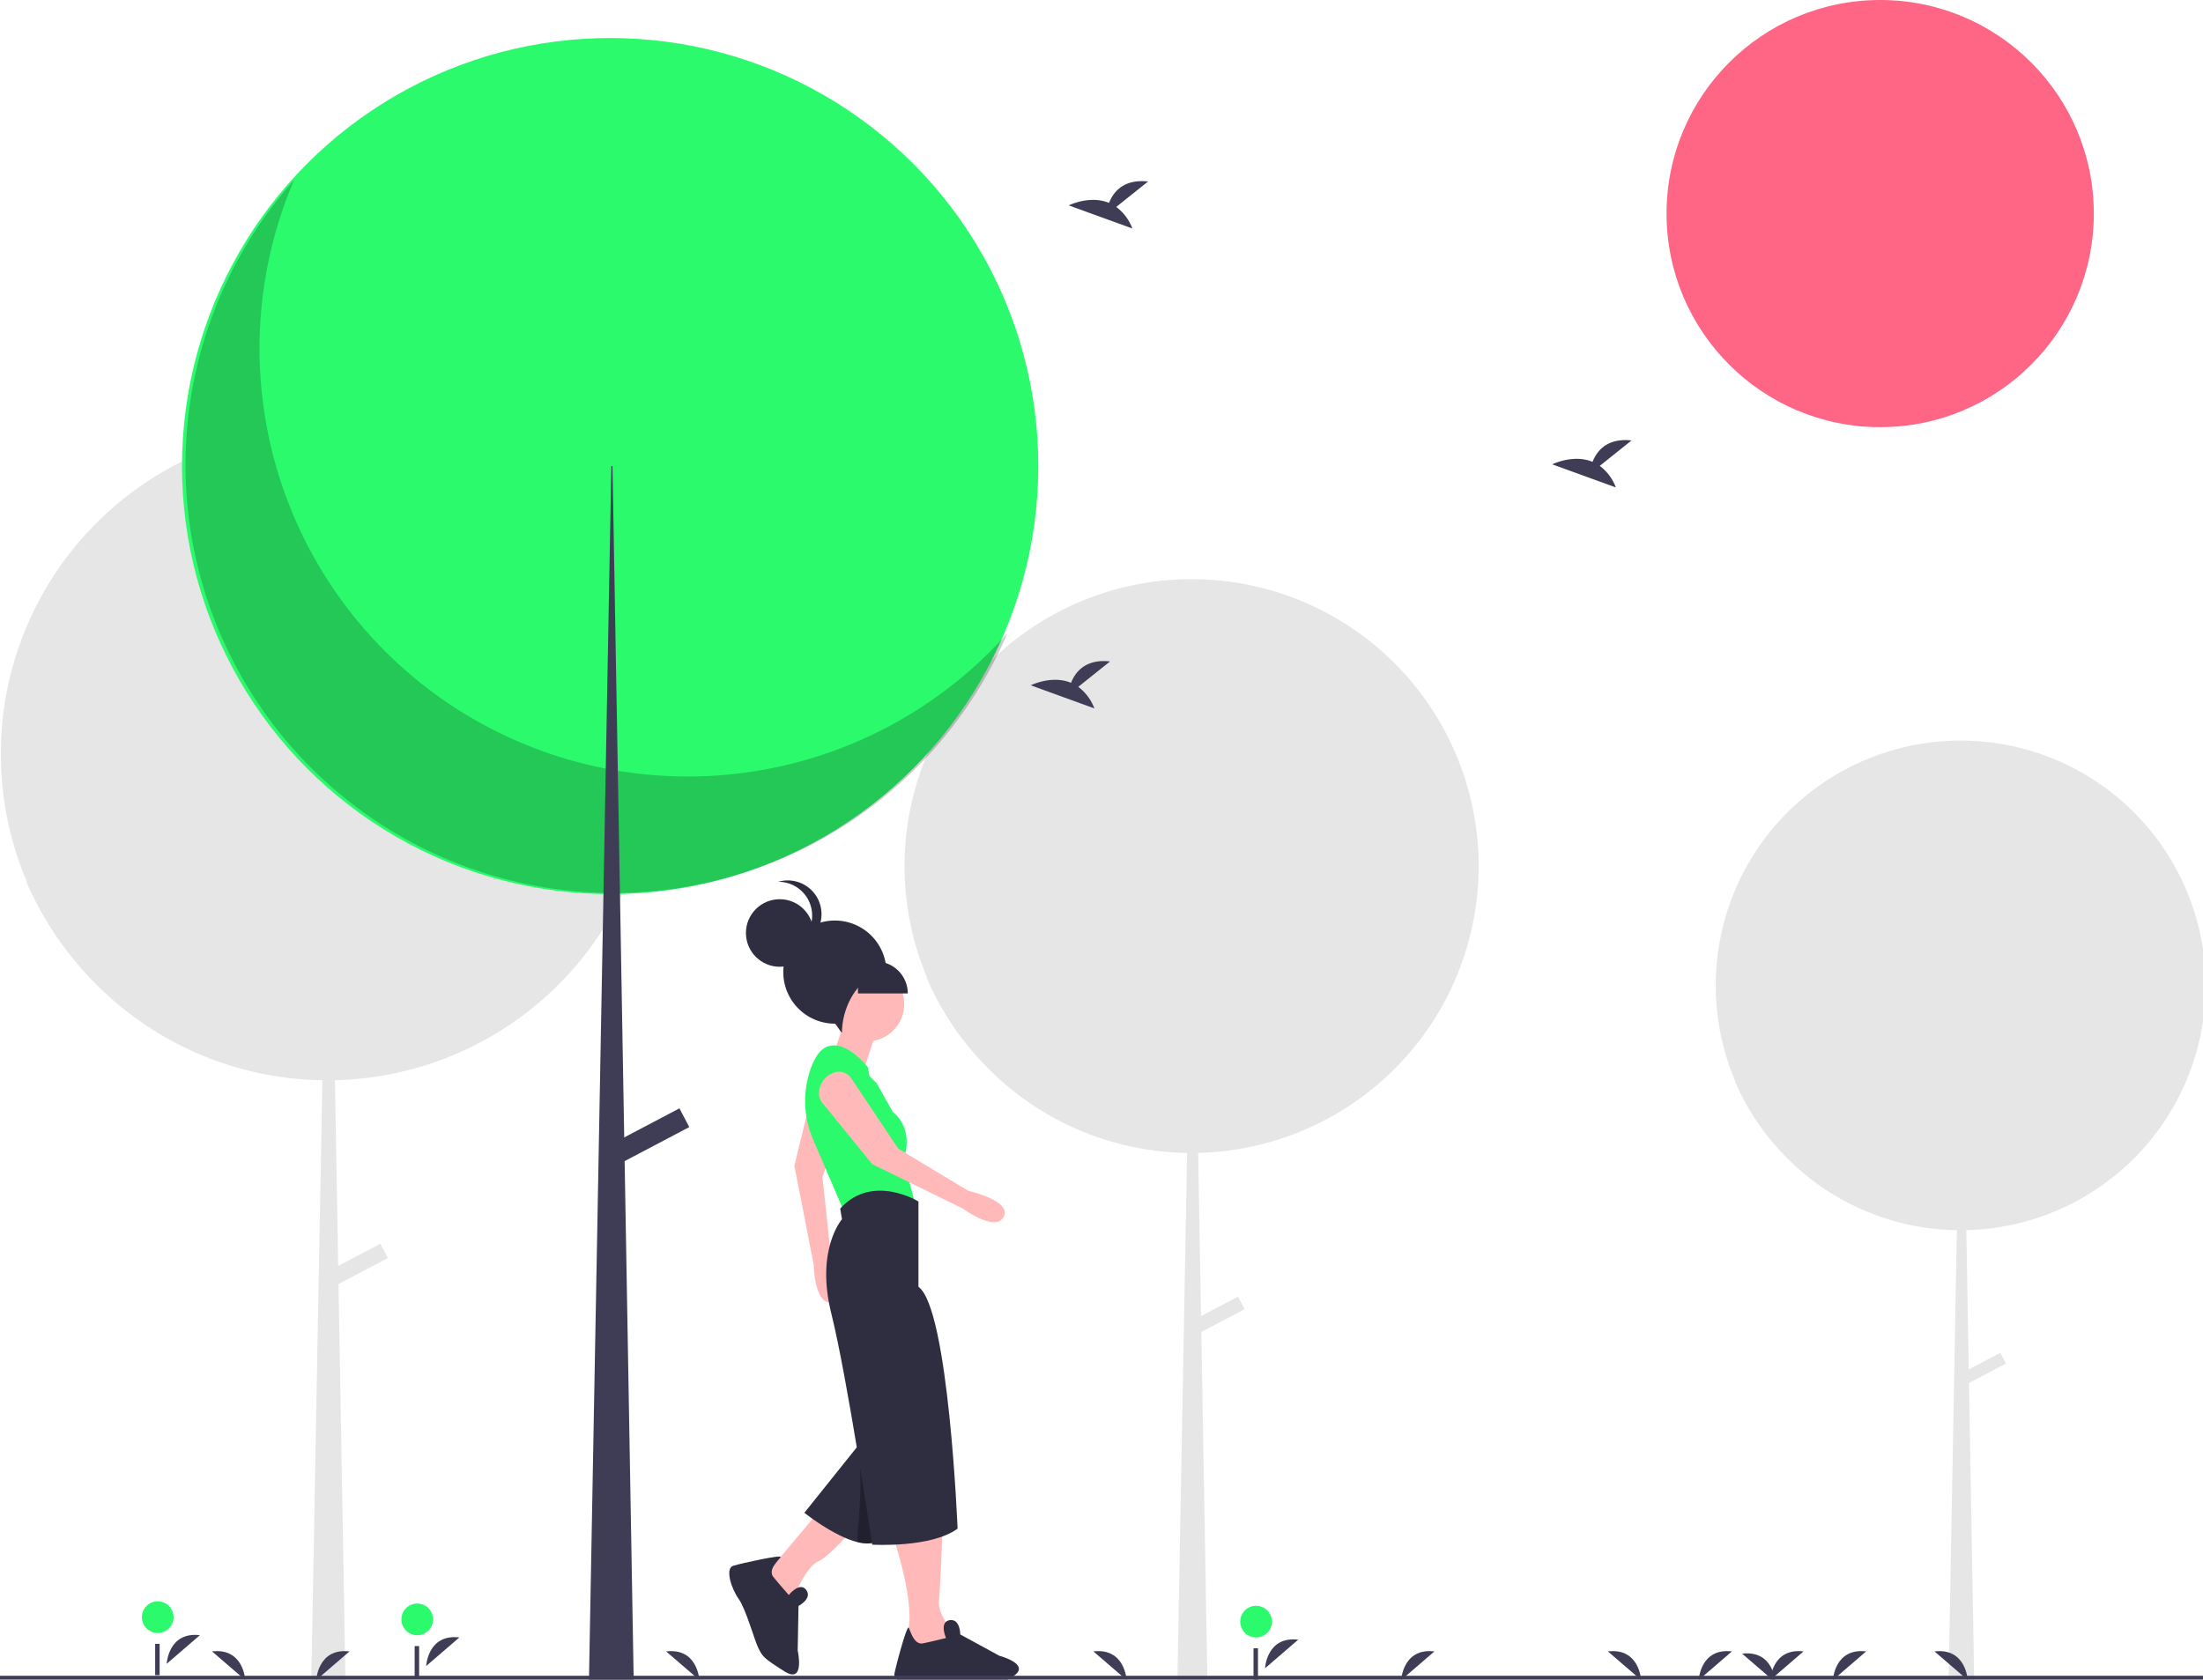 <?xml version="1.0" encoding="UTF-8" standalone="no"?>
<!-- Created with Inkscape (http://www.inkscape.org/) -->

<svg
   xmlns:dc="http://purl.org/dc/elements/1.1/"
   xmlns:cc="http://creativecommons.org/ns#"
   xmlns:rdf="http://www.w3.org/1999/02/22-rdf-syntax-ns#"
   xmlns:svg="http://www.w3.org/2000/svg"
   xmlns="http://www.w3.org/2000/svg"
   xmlns:xlink="http://www.w3.org/1999/xlink"
   xmlns:sodipodi="http://sodipodi.sourceforge.net/DTD/sodipodi-0.dtd"
   xmlns:inkscape="http://www.inkscape.org/namespaces/inkscape"
   width="234.95mm"
   height="179.178mm"
   viewBox="0 0 234.95 179.178"
   version="1.1"
   id="svg7439"
   style="enable-background:new"
   inkscape:version="0.92.4 (5da689c313, 2019-01-14)"
   sodipodi:docname="drawing-1.svg">
  <defs
     id="defs7433">
    <inkscape:perspective
       sodipodi:type="inkscape:persp3d"
       inkscape:vp_x="0 : 104.32142 : 1"
       inkscape:vp_y="0 : 999.9999 : 0"
       inkscape:vp_z="232.07739 : 104.32142 : 1"
       inkscape:persp3d-origin="116.0387 : 69.547611 : 1"
       id="perspective8029" />
    <linearGradient
       gradientUnits="userSpaceOnUse"
       y2="75.83"
       x2="600"
       y1="694.2"
       x1="600"
       id="4673c98d-e8c8-4911-bde5-090ef44e1581">
      <stop
         id="stop1339"
         stop-opacity="0.4"
         stop-color="gray"
         offset="0.2" />
      <stop
         id="stop1341"
         stop-opacity="0.5"
         stop-color="gray"
         offset="0.46" />
      <stop
         id="stop1343"
         stop-opacity="0.6"
         offset="1" />
    </linearGradient>
    <linearGradient
       gradientUnits="userSpaceOnUse"
       y2="223.2"
       x2="597.35"
       y1="783.63"
       x1="597.35"
       id="528408a2-f79a-48f6-b2a6-578d2aaf4c5c">
      <stop
         id="stop1346"
         stop-opacity="0.25"
         stop-color="gray"
         offset="0" />
      <stop
         id="stop1348"
         stop-opacity="0.12"
         stop-color="gray"
         offset="0.54" />
      <stop
         id="stop1350"
         stop-opacity="0.1"
         stop-color="gray"
         offset="1" />
    </linearGradient>
    <linearGradient
       gradientUnits="userSpaceOnUse"
       y2="199.617"
       x2="278.973"
       y1="470.295"
       x1="278.973"
       id="a3c4672e-2259-4d6c-8c24-5949363a8af1">
      <stop
         id="stop4852"
         stop-opacity="0.25"
         stop-color="gray"
         offset="0" />
      <stop
         id="stop4854"
         stop-opacity="0.12"
         stop-color="gray"
         offset="0.535" />
      <stop
         id="stop4856"
         stop-opacity="0.1"
         stop-color="gray"
         offset="1" />
    </linearGradient>
    <linearGradient
       xlink:href="#a3c4672e-2259-4d6c-8c24-5949363a8af1"
       y2="0"
       x2="191.795"
       y1="163.039"
       x1="191.795"
       id="acf699b8-10e6-407b-86e3-0f7f8fa4bdb6" />
    <linearGradient
       xlink:href="#a3c4672e-2259-4d6c-8c24-5949363a8af1"
       y2="0.876"
       x2="563.673"
       y1="215.467"
       x1="563.673"
       id="b28a1e8f-be05-408d-a6f5-6fd2e5b0337f" />
    <linearGradient
       xlink:href="#a3c4672e-2259-4d6c-8c24-5949363a8af1"
       y2="255.703"
       x2="639.878"
       y1="470.295"
       x1="639.878"
       id="f1fc4b36-2829-4464-83b0-fd2af5b19fd6" />
    <linearGradient
       xlink:href="#a3c4672e-2259-4d6c-8c24-5949363a8af1"
       gradientTransform="matrix(-1,0,0,1,1039.585,-85)"
       y2="650.043"
       x2="453.701"
       y1="780.902"
       x1="453.701"
       id="bb60ebe1-81e2-422a-a970-aa43062904da" />
    <linearGradient
       xlink:href="#a3c4672e-2259-4d6c-8c24-5949363a8af1"
       gradientTransform="matrix(-1,0,0,1,1039.585,-85)"
       y2="650.043"
       x2="488.734"
       y1="780.902"
       x1="488.734"
       id="a1b2f907-b002-48c8-973d-a12b277f13d1" />
    <linearGradient
       xlink:href="#a3c4672e-2259-4d6c-8c24-5949363a8af1"
       y2="566.043"
       x2="235.319"
       y1="696.902"
       x1="235.319"
       id="a8136d5f-4c26-4562-977f-ea29024932d1" />
    <linearGradient
       xlink:href="#a3c4672e-2259-4d6c-8c24-5949363a8af1"
       y2="566.043"
       x2="270.352"
       y1="696.902"
       x1="270.352"
       id="eaaf4b84-3353-429f-a894-84d4b3cd89b7" />
    <linearGradient
       xlink:href="#a3c4672e-2259-4d6c-8c24-5949363a8af1"
       y2="561.944"
       x2="319.81"
       y1="696.88"
       x1="319.81"
       id="fa1ca12c-a5d3-4b88-b665-ae3e1db189da" />
    <linearGradient
       xlink:href="#b10df757-55e5-4d99-9006-dc7249c3a778"
       y2="9.683"
       x2="138.375"
       y1="143.683"
       x1="138.375"
       id="b5786f2b-186c-4311-b51e-a01aadf48633" />
    <linearGradient
       gradientUnits="userSpaceOnUse"
       y2="191.492"
       x2="401.199"
       y1="238.812"
       x1="401.199"
       id="b10df757-55e5-4d99-9006-dc7249c3a778">
      <stop
         id="stop3654"
         stop-opacity="0.25"
         stop-color="gray"
         offset="0" />
      <stop
         id="stop3656"
         stop-opacity="0.12"
         stop-color="gray"
         offset="0.535" />
      <stop
         id="stop3658"
         stop-opacity="0.1"
         stop-color="gray"
         offset="1" />
    </linearGradient>
    <linearGradient
       xlink:href="#b10df757-55e5-4d99-9006-dc7249c3a778"
       y2="124.89"
       x2="819.199"
       y1="155.413"
       x1="819.199"
       id="a8bee007-5617-4059-9c68-754326cfe534" />
    <linearGradient
       xlink:href="#b10df757-55e5-4d99-9006-dc7249c3a778"
       y2="144.89"
       x2="548.199"
       y1="175.413"
       x1="548.199"
       id="b7455b34-8431-4804-9964-905371e7992b" />
    <linearGradient
       gradientUnits="userSpaceOnUse"
       y2="227.76"
       x2="336.95"
       y1="227.76"
       x1="335.59"
       id="bc196d5e-e6db-431f-8e4d-c46ceaa79599">
      <stop
         id="stop5210"
         stop-opacity="0.25"
         stop-color="gray"
         offset="0" />
      <stop
         id="stop5212"
         stop-opacity="0.12"
         stop-color="gray"
         offset="0.54" />
      <stop
         id="stop5214"
         stop-opacity="0.1"
         stop-color="gray"
         offset="1" />
    </linearGradient>
    <linearGradient
       xlink:href="#bc196d5e-e6db-431f-8e4d-c46ceaa79599"
       y2="228.29"
       x2="344.66"
       y1="228.29"
       x1="336.95"
       id="f896ccf3-93a4-4918-87f1-59b3ca8c3ed3" />
    <linearGradient
       xlink:href="#bc196d5e-e6db-431f-8e4d-c46ceaa79599"
       y2="588.17"
       x2="460.73"
       y1="588.17"
       x1="458.41"
       id="c21cd8c1-ce7b-4f09-a7b6-09df42e9ccdb" />
  </defs>
  <sodipodi:namedview
     id="base"
     pagecolor="#ffffff"
     bordercolor="#666666"
     borderopacity="1.0"
     inkscape:pageopacity="0.0"
     inkscape:pageshadow="2"
     inkscape:zoom="0.37384826"
     inkscape:cx="59.444043"
     inkscape:cy="191.48504"
     inkscape:document-units="mm"
     inkscape:current-layer="layer1"
     showgrid="false"
     inkscape:window-width="958"
     inkscape:window-height="476"
     inkscape:window-x="952"
     inkscape:window-y="0"
     inkscape:window-maximized="0" />
  <g
     inkscape:label="Layer 1"
     inkscape:groupmode="layer"
     id="layer1"
     transform="translate(88.999,-56.694)">
    <g
       id="g3497"
       transform="matrix(0.265,0,0,0.265,-88.999,56.694)">
      <path
         id="path3346"
         transform="translate(-156,-111.396)"
         d="M 1043.675,508.056 A 98.58,98.58 0 1 0 854.454,546.865 c -0.096,-0.107 -0.196,-0.211 -0.292,-0.319 a 98.666,98.666 0 0 0 17.954,27.783 c 0.022,0.025 0.045,0.049 0.068,0.073 0.606,0.66 1.215,1.317 1.838,1.96 a 98.28,98.28 0 0 0 69.529,30.254 l -3.331,180.929 h 10.291 l -2.083,-119.415 14.887,-7.838 -2.271,-4.314 -12.711,6.692 -0.978,-56.064 a 98.578,98.578 0 0 0 96.319,-98.551 z"
         inkscape:connector-curvature="0"
         style="fill:#e6e6e6" />
      <path
         id="path3348"
         transform="translate(-156,-111.396)"
         d="m 751.087,460.008 a 115.526,115.526 0 1 0 -221.75,45.481 c -0.113,-0.126 -0.23,-0.248 -0.342,-0.374 a 115.628,115.628 0 0 0 21.041,32.559 c 0.026,0.029 0.053,0.057 0.08,0.086 0.71,0.773 1.423,1.543 2.154,2.297 a 115.176,115.176 0 0 0 81.482,35.454 l -3.904,212.033 h 12.06 l -2.441,-139.944 17.446,-9.185 -2.661,-5.055 -14.896,7.842 -1.146,-65.702 A 115.525,115.525 0 0 0 751.087,460.008 Z"
         inkscape:connector-curvature="0"
         style="fill:#e6e6e6" />
      <path
         id="path3350"
         transform="translate(-156,-111.396)"
         d="M 419.259,414.815 A 131.467,131.467 0 1 0 166.912,466.571 c -0.129,-0.143 -0.261,-0.282 -0.389,-0.426 a 131.582,131.582 0 0 0 23.944,37.051 c 0.03,0.033 0.061,0.065 0.091,0.098 0.808,0.88 1.62,1.756 2.451,2.614 a 131.068,131.068 0 0 0 92.725,40.346 L 281.291,787.545 h 13.725 L 292.238,628.291 312.091,617.839 l -3.029,-5.753 -16.952,8.925 -1.304,-74.767 A 131.465,131.465 0 0 0 419.259,414.815 Z"
         inkscape:connector-curvature="0"
         style="fill:#e6e6e6" />
      <circle
         id="circle3352"
         r="85.976"
         cy="85.976"
         cx="756.685"
         style="fill:#ff6584" />
      <circle
         id="circle3354"
         r="172.312"
         cy="187.616"
         cx="245.559"
         style="fill:#2cfa6d" />
      <path
         id="path3356"
         transform="translate(-156,-111.396)"
         d="M 274.329,183.922 A 172.325,172.325 0 0 0 561.452,366.292 172.327,172.327 0 1 1 274.329,183.922 Z"
         inkscape:connector-curvature="0"
         style="opacity:0.2" />
      <polygon
         id="polygon3358"
         points="255.027,676.148 237.038,676.148 246.032,187.616 246.506,187.616 "
         style="fill:#3f3d56" />
      <rect
         id="rect3360"
         transform="rotate(62.234,431.45,383.928)"
         height="32.19"
         width="8.521"
         y="552.746"
         x="412.92"
         style="fill:#3f3d56" />
      <path
         id="path3362"
         transform="translate(-156,-111.396)"
         d="m 665.115,782.975 c 0,0 0.622,-13.027 13.366,-11.513"
         inkscape:connector-curvature="0"
         style="fill:#3f3d56" />
      <circle
         id="circle3364"
         r="6.379"
         cy="652.803"
         cx="505.514"
         style="fill:#2cfa6d" />
      <rect
         id="rect3366"
         height="12.604"
         width="1.801"
         y="663.545"
         x="504.476"
         style="fill:#3f3d56" />
      <path
         id="path3368"
         transform="translate(-156,-111.396)"
         d="m 223.083,781.174 c 0,0 0.622,-13.027 13.366,-11.513"
         inkscape:connector-curvature="0"
         style="fill:#3f3d56" />
      <circle
         id="circle3370"
         r="6.379"
         cy="651.003"
         cx="63.482"
         style="fill:#2cfa6d" />
      <rect
         id="rect3372"
         height="12.604"
         width="1.801"
         y="661.744"
         x="62.444"
         style="fill:#3f3d56" />
      <path
         id="path3374"
         transform="translate(-156,-111.396)"
         d="m 327.514,782.075 c 0,0 0.622,-13.027 13.366,-11.513"
         inkscape:connector-curvature="0"
         style="fill:#3f3d56" />
      <circle
         id="circle3376"
         r="6.379"
         cy="651.903"
         cx="167.913"
         style="fill:#2cfa6d" />
      <rect
         id="rect3378"
         height="12.604"
         width="1.801"
         y="662.644"
         x="166.875"
         style="fill:#3f3d56" />
      <path
         id="path3380"
         transform="translate(-156,-111.396)"
         d="m 605.243,194.695 12.795,-10.233 c -9.94,-1.097 -14.024,4.324 -15.695,8.615 -7.765,-3.224 -16.219,1.001 -16.219,1.001 l 25.6,9.294 a 19.372,19.372 0 0 0 -6.481,-8.677 z"
         inkscape:connector-curvature="0"
         style="fill:#3f3d56" />
      <path
         id="path3382"
         transform="translate(-156,-111.396)"
         d="m 799.827,298.936 12.795,-10.233 c -9.94,-1.097 -14.024,4.324 -15.695,8.615 -7.765,-3.224 -16.219,1.001 -16.219,1.001 l 25.6,9.294 a 19.372,19.372 0 0 0 -6.481,-8.677 z"
         inkscape:connector-curvature="0"
         style="fill:#3f3d56" />
      <path
         id="path3384"
         transform="translate(-156,-111.396)"
         d="m 589.955,387.889 12.795,-10.233 c -9.94,-1.097 -14.024,4.324 -15.695,8.615 -7.765,-3.224 -16.219,1.001 -16.219,1.001 l 25.6,9.294 a 19.372,19.372 0 0 0 -6.481,-8.677 z"
         inkscape:connector-curvature="0"
         style="fill:#3f3d56" />
      <path
         id="path3386"
         transform="translate(-156,-111.396)"
         d="m 515.255,729.276 c 0,0 10.021,29.348 5.726,40.085 l 12.884,11.453 7.874,-10.021 c 0,0 -8.59,-8.59 -7.874,-15.032 0.716,-6.442 1.432,-29.348 1.432,-29.348 z"
         inkscape:connector-curvature="0"
         style="fill:#ffb9b9" />
      <path
         id="path3388"
         transform="translate(-156,-111.396)"
         d="m 563.21,786.536 c -0.585,0.342 -1.143,0.666 -1.657,0.963 h -44.428 a 2.345,2.345 0 0 1 -1.152,-2.395 c 0.207,-1.062 0.738,-3.223 1.395,-5.708 1.557,-5.879 3.844,-13.576 4.339,-12.757 a 0.009,0.009 0 0 1 0.009,0.009 c 0.693,1.278 2.125,7.004 5.708,6.293 3.583,-0.72 9.309,-2.152 9.309,-2.152 0,0 -2.044,-4.591 -0.09,-6.446 a 2.738,2.738 0 0 1 1.521,-0.711 c 4.294,-0.711 4.294,5.726 4.294,5.726 l 15.746,8.589 a 26.155,26.155 0 0 1 3.961,1.449 c 3.196,1.494 6.356,4.051 1.044,7.139 z"
         inkscape:connector-curvature="0"
         style="fill:#2f2e41" />
      <path
         id="path3390"
         transform="translate(-156,-111.396)"
         d="m 486.623,718.539 -18.611,22.19 -5.011,11.453 6.442,5.011 5.726,-2.147 c 0,0 5.011,-12.884 10.021,-15.032 5.011,-2.147 17.179,-16.463 17.179,-16.463 z"
         inkscape:connector-curvature="0"
         style="fill:#ffb9b9" />
      <path
         id="path3392"
         transform="translate(-156,-111.396)"
         d="m 525.634,701.51 -9.491,17.594 -6.8,12.598 c -2.176,1.296 -5.075,1.274 -8.196,0.508 a 31.391,31.391 0 0 1 -4.266,-1.424 c -8.518,-3.486 -17.158,-10.408 -17.158,-10.408 l 16.349,-20.429 5.34,-6.664 1.267,-1.589 6.106,2.613 10.773,4.603 z"
         inkscape:connector-curvature="0"
         style="fill:#2f2e41" />
      <path
         id="path3394"
         transform="translate(-156,-111.396)"
         d="m 483.274,549.581 -7.582,31.1 7.804,39.9 c 0,0 0.192,16.311 7.344,15.073 7.152,-1.238 -0.343,-17.688 -0.343,-17.688 l -3.498,-32.716 11.184,-32.321 a 5.939,5.939 0 0 0 -2.862,-7.032 v 0 c -4.428,-2.705 -10.722,-0.78 -12.047,3.684 z"
         inkscape:connector-curvature="0"
         style="fill:#ffb9b9" />
      <path
         id="path3396"
         transform="translate(-156,-111.396)"
         d="m 509.887,522.768 -6.442,20.042 -12.169,-6.442 c 0,0 5.011,-14.316 5.011,-16.463 0,-2.147 13.6,2.863 13.6,2.863 z"
         inkscape:connector-curvature="0"
         style="fill:#ffb9b9" />
      <circle
         id="circle3398"
         r="15.032"
         cy="404.213"
         cx="348.876"
         style="fill:#ffb9b9" />
      <path
         id="path3400"
         transform="translate(-156,-111.396)"
         d="m 508.813,547.463 -2.863,-2.863 -0.716,-3.579 c 0,0 -9.305,-12.169 -17.179,-7.874 -2.461,1.342 -4.292,4.432 -5.647,8.046 a 39.085,39.085 0 0 0 0.899,29.072 l 12.622,29.451 28.632,-2.863 -5.011,-18.611 c 0,0 5.011,-11.453 -4.295,-19.327 z"
         inkscape:connector-curvature="0"
         style="fill:#2cfa6d" />
      <path
         id="path3402"
         transform="translate(-156,-111.396)"
         d="m 525.634,701.51 -9.491,17.594 -6.8,12.598 c -2.176,1.296 -5.075,1.274 -8.196,0.508 -0.544,-3.622 2.706,-22.762 0.15,-38.367 l 0.115,-0.558 1.267,-1.589 6.106,2.613 10.773,4.603 z"
         inkscape:connector-curvature="0"
         style="opacity:0.3" />
      <path
         id="path3404"
         transform="translate(-156,-111.396)"
         d="m 525.634,595.063 c 0,0 -18.611,-11.453 -31.495,2.863 l 0.716,4.295 c 0,0 -10.737,12.169 -4.295,37.937 6.442,25.769 16.463,93.054 16.463,93.054 0,0 23.621,1.432 34.358,-6.442 0,0 -3.579,-88.759 -15.748,-97.349 z"
         inkscape:connector-curvature="0"
         style="fill:#2f2e41" />
      <path
         id="path3406"
         transform="translate(-156,-111.396)"
         d="m 486.827,555.196 20.197,24.836 36.506,17.895 c 0,0 13.111,9.704 16.447,3.258 3.336,-6.446 -14.3,-10.416 -14.3,-10.416 l -28.18,-16.984 -18.992,-28.444 a 5.939,5.939 0 0 0 -7.332,-1.969 v 0 c -4.831,1.894 -7.101,8.071 -4.346,11.824 z"
         inkscape:connector-curvature="0"
         style="fill:#ffb9b9" />
      <path
         id="path3408"
         transform="translate(-156,-111.396)"
         d="m 473.446,753.472 c 0,0 4.388,-5.518 7.009,-2.041 2.621,3.477 -3.091,6.456 -3.091,6.456 l -0.332,17.935 c 0,0 3.117,13.713 -5.298,8.415 -8.415,-5.298 -8.746,-5.933 -10.402,-9.106 -1.655,-3.173 -5.076,-15.921 -8.028,-20.032 -2.952,-4.111 -5.655,-12.389 -2.151,-13.41 3.504,-1.021 19.838,-4.654 19.025,-3.444 -0.814,1.21 -5.229,5.128 -2.939,7.97 2.29,2.842 6.208,7.257 6.208,7.257 z"
         inkscape:connector-curvature="0"
         style="fill:#2f2e41" />
      <path
         id="path3410"
         transform="translate(-156,-111.396)"
         d="m 512.749,502.78 c 0,-0.018 10e-4,-0.036 10e-4,-0.055 a 20.758,20.758 0 1 0 -20.758,20.758 c 0.482,0 2.389,3.611 2.863,3.579 0.028,-10.957 7.116,-23.547 17.894,-24.282 z"
         inkscape:connector-curvature="0"
         style="fill:#2f2e41" />
      <circle
         id="circle3412"
         r="13.6"
         cy="375.582"
         cx="313.802"
         style="fill:#2f2e41" />
      <path
         id="path3414"
         transform="translate(-156,-111.396)"
         d="m 469.178,466.376 a 13.581,13.581 0 0 1 3.88,26.622 13.59,13.59 0 1 0 -3.88,-26.622 z"
         inkscape:connector-curvature="0"
         style="fill:#2f2e41" />
      <path
         id="path3416"
         d="m 345.297,387.034 h 7.158 a 12.884,12.884 0 0 1 12.884,12.884 v 0 h -20.042 z"
         inkscape:connector-curvature="0"
         style="fill:#2f2e41" />
      <path
         id="path3418"
         transform="translate(-156,-111.396)"
         d="m 839.655,787.703 c 0,0 0.622,-13.027 13.366,-11.513"
         inkscape:connector-curvature="0"
         style="fill:#3f3d56" />
      <path
         id="path3420"
         transform="translate(-156,-111.396)"
         d="m 719.919,787.703 c 0,0 0.622,-13.027 13.366,-11.513"
         inkscape:connector-curvature="0"
         style="fill:#3f3d56" />
      <path
         id="path3422"
         transform="translate(-156,-111.396)"
         d="m 283.289,787.703 c 0,0 0.622,-13.027 13.366,-11.513"
         inkscape:connector-curvature="0"
         style="fill:#3f3d56" />
      <path
         id="path3424"
         transform="translate(-156,-111.396)"
         d="m 893.671,787.703 c 0,0 0.622,-13.027 13.366,-11.513"
         inkscape:connector-curvature="0"
         style="fill:#3f3d56" />
      <path
         id="path3426"
         transform="translate(-156,-111.396)"
         d="m 868.464,787.703 c 0,0 0.622,-13.027 13.366,-11.513"
         inkscape:connector-curvature="0"
         style="fill:#3f3d56" />
      <path
         id="path3428"
         transform="translate(-156,-111.396)"
         d="m 816.465,787.703 c 0,0 -0.622,-13.027 -13.366,-11.513"
         inkscape:connector-curvature="0"
         style="fill:#3f3d56" />
      <path
         id="path3430"
         transform="translate(-156,-111.396)"
         d="m 609.403,787.703 c 0,0 -0.622,-13.027 -13.366,-11.513"
         inkscape:connector-curvature="0"
         style="fill:#3f3d56" />
      <path
         id="path3432"
         transform="translate(-156,-111.396)"
         d="m 437.452,787.703 c 0,0 -0.622,-13.027 -13.366,-11.513"
         inkscape:connector-curvature="0"
         style="fill:#3f3d56" />
      <path
         id="path3434"
         transform="translate(-156,-111.396)"
         d="m 254.697,787.703 c 0,0 -0.622,-13.027 -13.366,-11.513"
         inkscape:connector-curvature="0"
         style="fill:#3f3d56" />
      <path
         id="path3436"
         transform="translate(-156,-111.396)"
         d="m 947.904,787.703 c 0,0 -0.622,-13.027 -13.366,-11.513"
         inkscape:connector-curvature="0"
         style="fill:#3f3d56" />
      <path
         id="path3438"
         transform="translate(-156,-111.396)"
         d="m 870.481,788.604 c 0,0 -0.622,-13.027 -13.366,-11.513"
         inkscape:connector-curvature="0"
         style="fill:#3f3d56" />
      <rect
         id="rect3440"
         height="2"
         width="888"
         y="674.604"
         x="0"
         style="fill:#3f3d56" />
    </g>
  </g>
  <g
     inkscape:groupmode="layer"
     id="layer2"
     inkscape:label="Layer 2"
     style="display:inline"
     transform="translate(-62.948,-59.051)" />
</svg>
